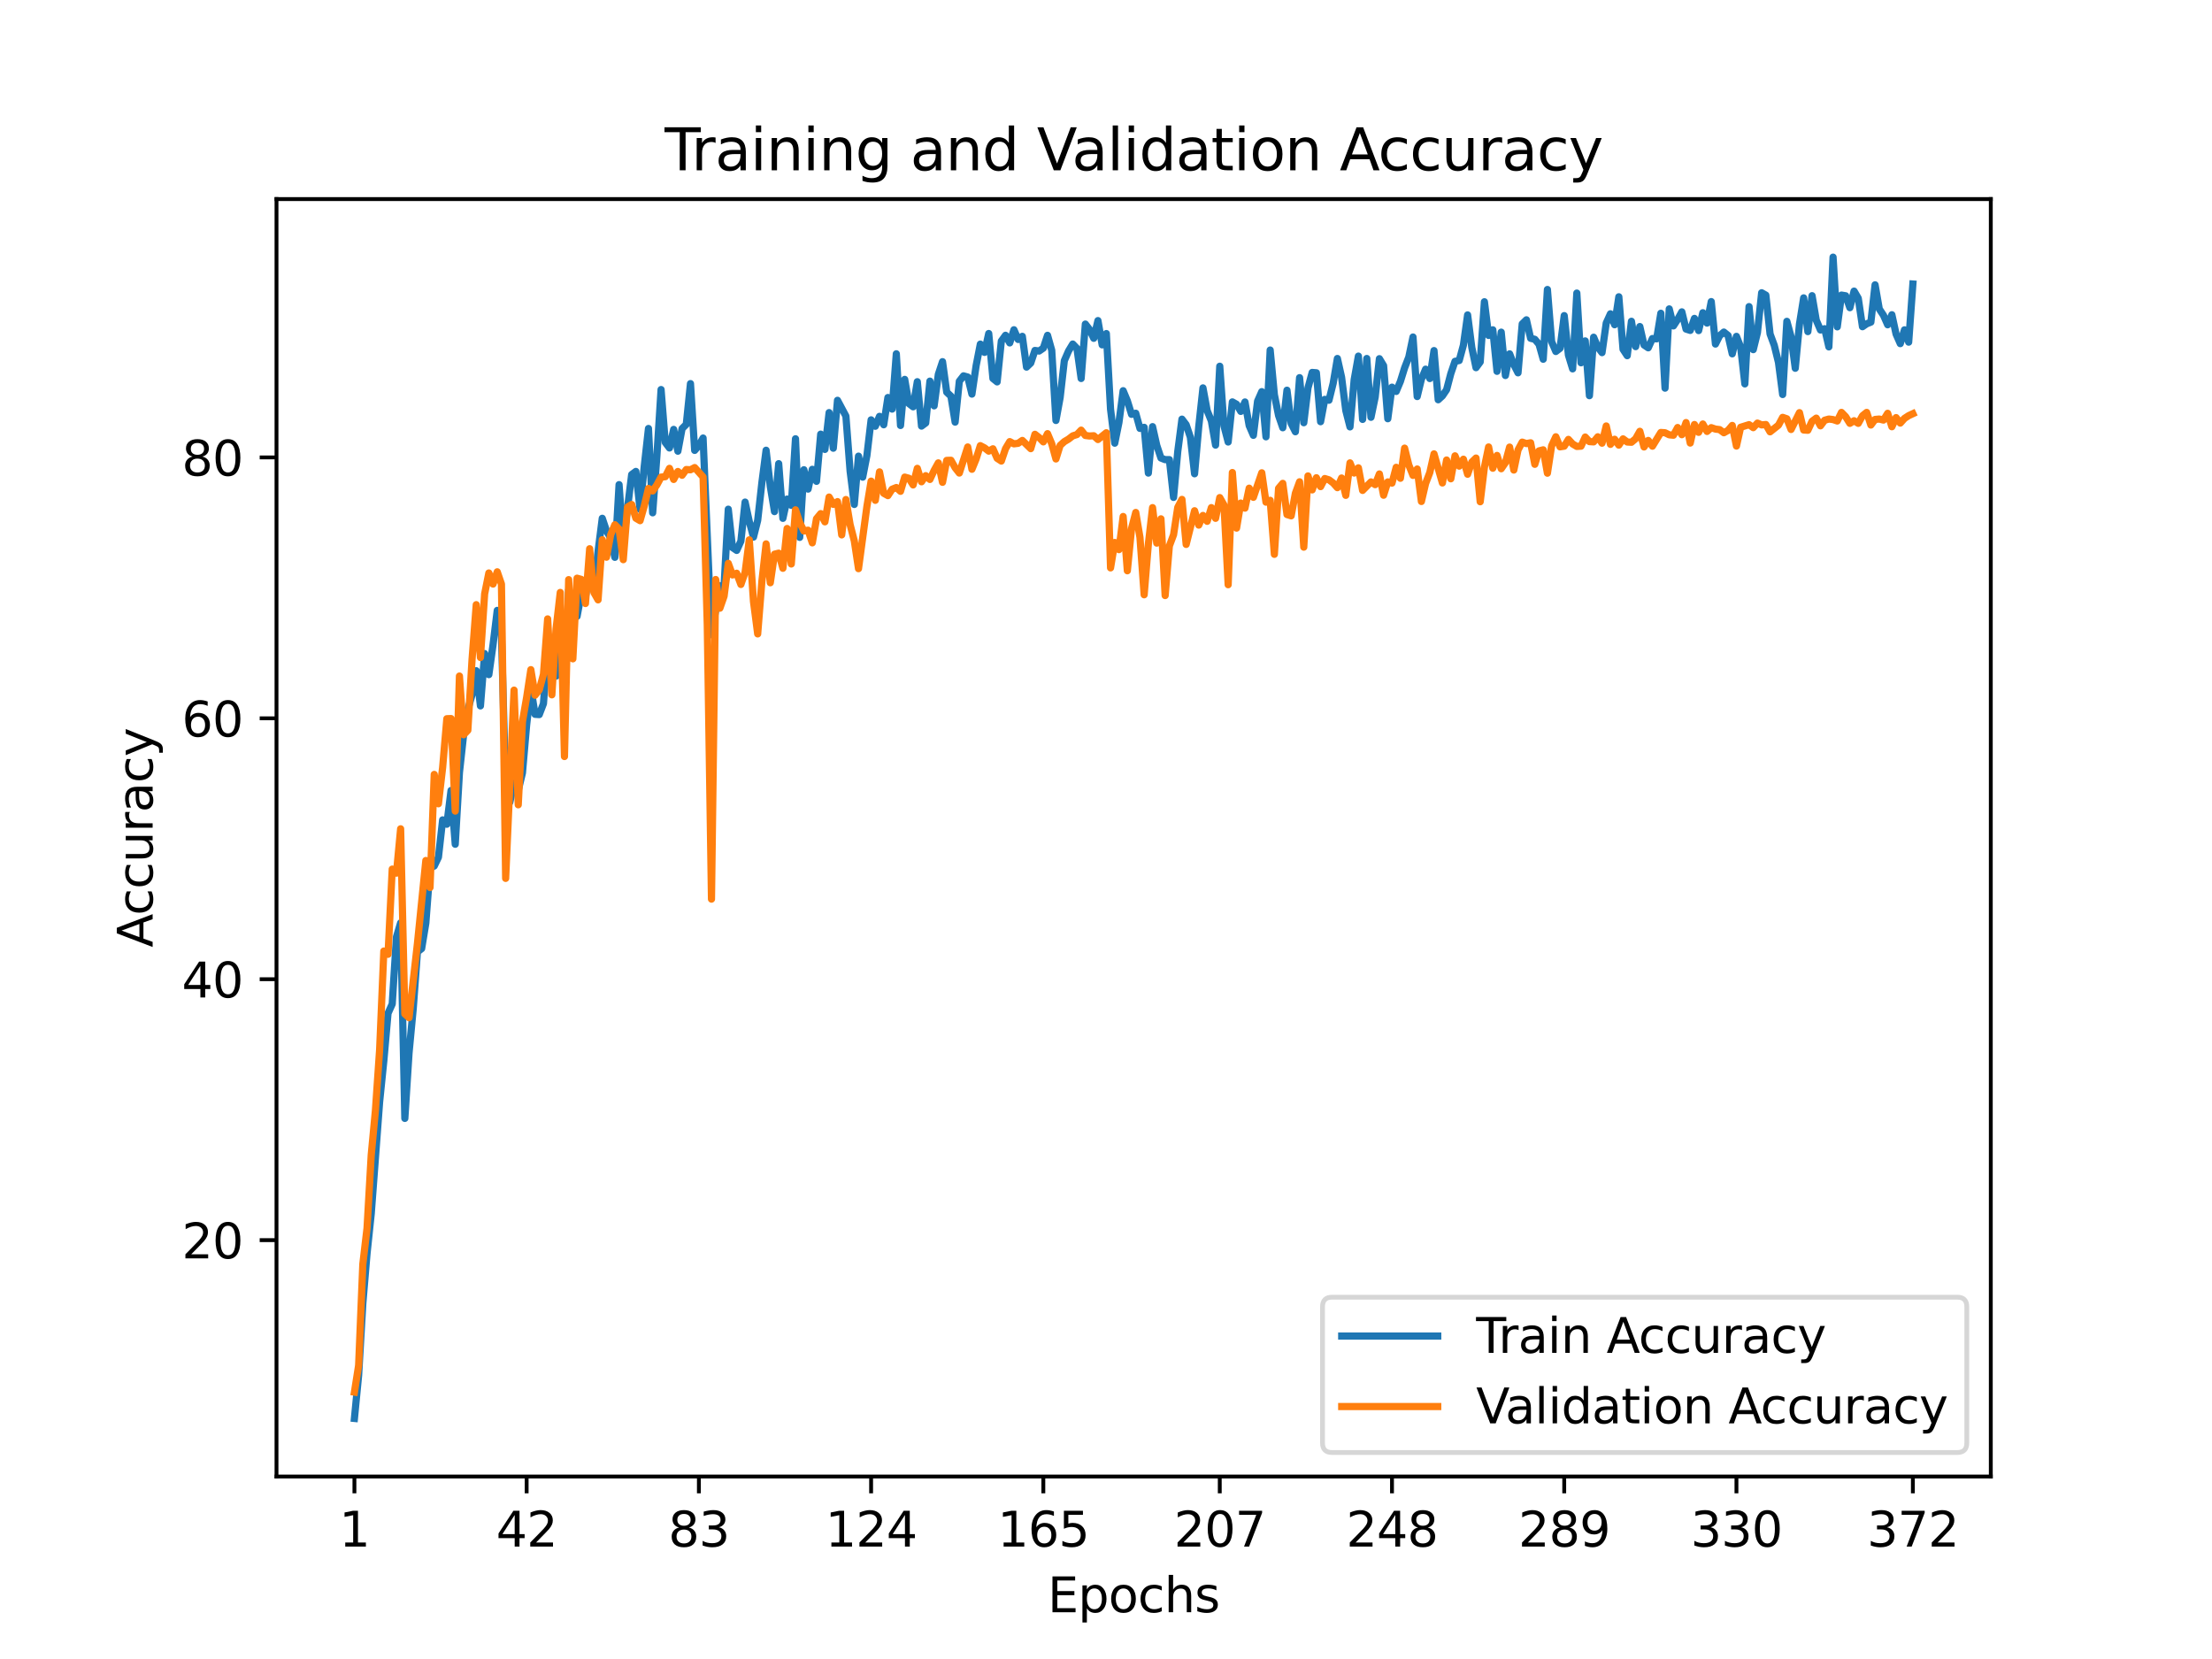 <?xml version="1.0" encoding="utf-8" standalone="no"?>
<!DOCTYPE svg PUBLIC "-//W3C//DTD SVG 1.1//EN"
  "http://www.w3.org/Graphics/SVG/1.1/DTD/svg11.dtd">
<svg height="345.6pt" version="1.1" viewBox="0 0 460.8 345.6" width="460.8pt" xmlns="http://www.w3.org/2000/svg" xmlns:xlink="http://www.w3.org/1999/xlink">
 <defs>
  <style type="text/css">*{stroke-linecap:butt;stroke-linejoin:round;}</style>
 </defs>
 <g id="figure_1">
  <g id="patch_1">
   <path d="M 0 345.6 
L 460.8 345.6 
L 460.8 0 
L 0 0 
z
" style="fill:#ffffff;"/>
  </g>
  <g id="axes_1">
   <g id="patch_2">
    <path d="M 57.6 307.584 
L 414.72 307.584 
L 414.72 41.472 
L 57.6 41.472 
z
" style="fill:#ffffff;"/>
   </g>
   <g id="matplotlib.axis_1">
    <g id="xtick_1">
     <g id="line2d_1">
      <defs>
       <path d="M 0 0 
L 0 3.5 
" id="m624cb7cf9d" style="stroke:#000000;stroke-width:0.8;"/>
      </defs>
      <g>
       <use style="stroke:#000000;stroke-width:0.8;" x="73.833" xlink:href="#m624cb7cf9d" y="307.584"/>
      </g>
     </g>
     <g id="text_1">
      <!-- 1 -->
      <g transform="translate(70.651 322.182)scale(0.1 -0.1)">
       <defs>
        <path d="M 794 531 
L 1825 531 
L 1825 4091 
L 703 3866 
L 703 4441 
L 1819 4666 
L 2450 4666 
L 2450 531 
L 3481 531 
L 3481 0 
L 794 0 
L 794 531 
z
" id="DejaVuSans-31" transform="scale(0.016)"/>
       </defs>
       <use xlink:href="#DejaVuSans-31"/>
      </g>
     </g>
    </g>
    <g id="xtick_2">
     <g id="line2d_2">
      <g>
       <use style="stroke:#000000;stroke-width:0.8;" x="109.711" xlink:href="#m624cb7cf9d" y="307.584"/>
      </g>
     </g>
     <g id="text_2">
      <!-- 42 -->
      <g transform="translate(103.348 322.182)scale(0.1 -0.1)">
       <defs>
        <path d="M 2419 4116 
L 825 1625 
L 2419 1625 
L 2419 4116 
z
M 2253 4666 
L 3047 4666 
L 3047 1625 
L 3713 1625 
L 3713 1100 
L 3047 1100 
L 3047 0 
L 2419 0 
L 2419 1100 
L 313 1100 
L 313 1709 
L 2253 4666 
z
" id="DejaVuSans-34" transform="scale(0.016)"/>
        <path d="M 1228 531 
L 3431 531 
L 3431 0 
L 469 0 
L 469 531 
Q 828 903 1448 1529 
Q 2069 2156 2228 2338 
Q 2531 2678 2651 2914 
Q 2772 3150 2772 3378 
Q 2772 3750 2511 3984 
Q 2250 4219 1831 4219 
Q 1534 4219 1204 4116 
Q 875 4013 500 3803 
L 500 4441 
Q 881 4594 1212 4672 
Q 1544 4750 1819 4750 
Q 2544 4750 2975 4387 
Q 3406 4025 3406 3419 
Q 3406 3131 3298 2873 
Q 3191 2616 2906 2266 
Q 2828 2175 2409 1742 
Q 1991 1309 1228 531 
z
" id="DejaVuSans-32" transform="scale(0.016)"/>
       </defs>
       <use xlink:href="#DejaVuSans-34"/>
       <use x="63.623" xlink:href="#DejaVuSans-32"/>
      </g>
     </g>
    </g>
    <g id="xtick_3">
     <g id="line2d_3">
      <g>
       <use style="stroke:#000000;stroke-width:0.8;" x="145.589" xlink:href="#m624cb7cf9d" y="307.584"/>
      </g>
     </g>
     <g id="text_3">
      <!-- 83 -->
      <g transform="translate(139.227 322.182)scale(0.1 -0.1)">
       <defs>
        <path d="M 2034 2216 
Q 1584 2216 1326 1975 
Q 1069 1734 1069 1313 
Q 1069 891 1326 650 
Q 1584 409 2034 409 
Q 2484 409 2743 651 
Q 3003 894 3003 1313 
Q 3003 1734 2745 1975 
Q 2488 2216 2034 2216 
z
M 1403 2484 
Q 997 2584 770 2862 
Q 544 3141 544 3541 
Q 544 4100 942 4425 
Q 1341 4750 2034 4750 
Q 2731 4750 3128 4425 
Q 3525 4100 3525 3541 
Q 3525 3141 3298 2862 
Q 3072 2584 2669 2484 
Q 3125 2378 3379 2068 
Q 3634 1759 3634 1313 
Q 3634 634 3220 271 
Q 2806 -91 2034 -91 
Q 1263 -91 848 271 
Q 434 634 434 1313 
Q 434 1759 690 2068 
Q 947 2378 1403 2484 
z
M 1172 3481 
Q 1172 3119 1398 2916 
Q 1625 2713 2034 2713 
Q 2441 2713 2670 2916 
Q 2900 3119 2900 3481 
Q 2900 3844 2670 4047 
Q 2441 4250 2034 4250 
Q 1625 4250 1398 4047 
Q 1172 3844 1172 3481 
z
" id="DejaVuSans-38" transform="scale(0.016)"/>
        <path d="M 2597 2516 
Q 3050 2419 3304 2112 
Q 3559 1806 3559 1356 
Q 3559 666 3084 287 
Q 2609 -91 1734 -91 
Q 1441 -91 1130 -33 
Q 819 25 488 141 
L 488 750 
Q 750 597 1062 519 
Q 1375 441 1716 441 
Q 2309 441 2620 675 
Q 2931 909 2931 1356 
Q 2931 1769 2642 2001 
Q 2353 2234 1838 2234 
L 1294 2234 
L 1294 2753 
L 1863 2753 
Q 2328 2753 2575 2939 
Q 2822 3125 2822 3475 
Q 2822 3834 2567 4026 
Q 2313 4219 1838 4219 
Q 1578 4219 1281 4162 
Q 984 4106 628 3988 
L 628 4550 
Q 988 4650 1302 4700 
Q 1616 4750 1894 4750 
Q 2613 4750 3031 4423 
Q 3450 4097 3450 3541 
Q 3450 3153 3228 2886 
Q 3006 2619 2597 2516 
z
" id="DejaVuSans-33" transform="scale(0.016)"/>
       </defs>
       <use xlink:href="#DejaVuSans-38"/>
       <use x="63.623" xlink:href="#DejaVuSans-33"/>
      </g>
     </g>
    </g>
    <g id="xtick_4">
     <g id="line2d_4">
      <g>
       <use style="stroke:#000000;stroke-width:0.8;" x="181.468" xlink:href="#m624cb7cf9d" y="307.584"/>
      </g>
     </g>
     <g id="text_4">
      <!-- 124 -->
      <g transform="translate(171.924 322.182)scale(0.1 -0.1)">
       <use xlink:href="#DejaVuSans-31"/>
       <use x="63.623" xlink:href="#DejaVuSans-32"/>
       <use x="127.246" xlink:href="#DejaVuSans-34"/>
      </g>
     </g>
    </g>
    <g id="xtick_5">
     <g id="line2d_5">
      <g>
       <use style="stroke:#000000;stroke-width:0.8;" x="217.346" xlink:href="#m624cb7cf9d" y="307.584"/>
      </g>
     </g>
     <g id="text_5">
      <!-- 165 -->
      <g transform="translate(207.802 322.182)scale(0.1 -0.1)">
       <defs>
        <path d="M 2113 2584 
Q 1688 2584 1439 2293 
Q 1191 2003 1191 1497 
Q 1191 994 1439 701 
Q 1688 409 2113 409 
Q 2538 409 2786 701 
Q 3034 994 3034 1497 
Q 3034 2003 2786 2293 
Q 2538 2584 2113 2584 
z
M 3366 4563 
L 3366 3988 
Q 3128 4100 2886 4159 
Q 2644 4219 2406 4219 
Q 1781 4219 1451 3797 
Q 1122 3375 1075 2522 
Q 1259 2794 1537 2939 
Q 1816 3084 2150 3084 
Q 2853 3084 3261 2657 
Q 3669 2231 3669 1497 
Q 3669 778 3244 343 
Q 2819 -91 2113 -91 
Q 1303 -91 875 529 
Q 447 1150 447 2328 
Q 447 3434 972 4092 
Q 1497 4750 2381 4750 
Q 2619 4750 2861 4703 
Q 3103 4656 3366 4563 
z
" id="DejaVuSans-36" transform="scale(0.016)"/>
        <path d="M 691 4666 
L 3169 4666 
L 3169 4134 
L 1269 4134 
L 1269 2991 
Q 1406 3038 1543 3061 
Q 1681 3084 1819 3084 
Q 2600 3084 3056 2656 
Q 3513 2228 3513 1497 
Q 3513 744 3044 326 
Q 2575 -91 1722 -91 
Q 1428 -91 1123 -41 
Q 819 9 494 109 
L 494 744 
Q 775 591 1075 516 
Q 1375 441 1709 441 
Q 2250 441 2565 725 
Q 2881 1009 2881 1497 
Q 2881 1984 2565 2268 
Q 2250 2553 1709 2553 
Q 1456 2553 1204 2497 
Q 953 2441 691 2322 
L 691 4666 
z
" id="DejaVuSans-35" transform="scale(0.016)"/>
       </defs>
       <use xlink:href="#DejaVuSans-31"/>
       <use x="63.623" xlink:href="#DejaVuSans-36"/>
       <use x="127.246" xlink:href="#DejaVuSans-35"/>
      </g>
     </g>
    </g>
    <g id="xtick_6">
     <g id="line2d_6">
      <g>
       <use style="stroke:#000000;stroke-width:0.8;" x="254.099" xlink:href="#m624cb7cf9d" y="307.584"/>
      </g>
     </g>
     <g id="text_6">
      <!-- 207 -->
      <g transform="translate(244.555 322.182)scale(0.1 -0.1)">
       <defs>
        <path d="M 2034 4250 
Q 1547 4250 1301 3770 
Q 1056 3291 1056 2328 
Q 1056 1369 1301 889 
Q 1547 409 2034 409 
Q 2525 409 2770 889 
Q 3016 1369 3016 2328 
Q 3016 3291 2770 3770 
Q 2525 4250 2034 4250 
z
M 2034 4750 
Q 2819 4750 3233 4129 
Q 3647 3509 3647 2328 
Q 3647 1150 3233 529 
Q 2819 -91 2034 -91 
Q 1250 -91 836 529 
Q 422 1150 422 2328 
Q 422 3509 836 4129 
Q 1250 4750 2034 4750 
z
" id="DejaVuSans-30" transform="scale(0.016)"/>
        <path d="M 525 4666 
L 3525 4666 
L 3525 4397 
L 1831 0 
L 1172 0 
L 2766 4134 
L 525 4134 
L 525 4666 
z
" id="DejaVuSans-37" transform="scale(0.016)"/>
       </defs>
       <use xlink:href="#DejaVuSans-32"/>
       <use x="63.623" xlink:href="#DejaVuSans-30"/>
       <use x="127.246" xlink:href="#DejaVuSans-37"/>
      </g>
     </g>
    </g>
    <g id="xtick_7">
     <g id="line2d_7">
      <g>
       <use style="stroke:#000000;stroke-width:0.8;" x="289.977" xlink:href="#m624cb7cf9d" y="307.584"/>
      </g>
     </g>
     <g id="text_7">
      <!-- 248 -->
      <g transform="translate(280.434 322.182)scale(0.1 -0.1)">
       <use xlink:href="#DejaVuSans-32"/>
       <use x="63.623" xlink:href="#DejaVuSans-34"/>
       <use x="127.246" xlink:href="#DejaVuSans-38"/>
      </g>
     </g>
    </g>
    <g id="xtick_8">
     <g id="line2d_8">
      <g>
       <use style="stroke:#000000;stroke-width:0.8;" x="325.856" xlink:href="#m624cb7cf9d" y="307.584"/>
      </g>
     </g>
     <g id="text_8">
      <!-- 289 -->
      <g transform="translate(316.312 322.182)scale(0.1 -0.1)">
       <defs>
        <path d="M 703 97 
L 703 672 
Q 941 559 1184 500 
Q 1428 441 1663 441 
Q 2288 441 2617 861 
Q 2947 1281 2994 2138 
Q 2813 1869 2534 1725 
Q 2256 1581 1919 1581 
Q 1219 1581 811 2004 
Q 403 2428 403 3163 
Q 403 3881 828 4315 
Q 1253 4750 1959 4750 
Q 2769 4750 3195 4129 
Q 3622 3509 3622 2328 
Q 3622 1225 3098 567 
Q 2575 -91 1691 -91 
Q 1453 -91 1209 -44 
Q 966 3 703 97 
z
M 1959 2075 
Q 2384 2075 2632 2365 
Q 2881 2656 2881 3163 
Q 2881 3666 2632 3958 
Q 2384 4250 1959 4250 
Q 1534 4250 1286 3958 
Q 1038 3666 1038 3163 
Q 1038 2656 1286 2365 
Q 1534 2075 1959 2075 
z
" id="DejaVuSans-39" transform="scale(0.016)"/>
       </defs>
       <use xlink:href="#DejaVuSans-32"/>
       <use x="63.623" xlink:href="#DejaVuSans-38"/>
       <use x="127.246" xlink:href="#DejaVuSans-39"/>
      </g>
     </g>
    </g>
    <g id="xtick_9">
     <g id="line2d_9">
      <g>
       <use style="stroke:#000000;stroke-width:0.8;" x="361.734" xlink:href="#m624cb7cf9d" y="307.584"/>
      </g>
     </g>
     <g id="text_9">
      <!-- 330 -->
      <g transform="translate(352.19 322.182)scale(0.1 -0.1)">
       <use xlink:href="#DejaVuSans-33"/>
       <use x="63.623" xlink:href="#DejaVuSans-33"/>
       <use x="127.246" xlink:href="#DejaVuSans-30"/>
      </g>
     </g>
    </g>
    <g id="xtick_10">
     <g id="line2d_10">
      <g>
       <use style="stroke:#000000;stroke-width:0.8;" x="398.487" xlink:href="#m624cb7cf9d" y="307.584"/>
      </g>
     </g>
     <g id="text_10">
      <!-- 372 -->
      <g transform="translate(388.944 322.182)scale(0.1 -0.1)">
       <use xlink:href="#DejaVuSans-33"/>
       <use x="63.623" xlink:href="#DejaVuSans-37"/>
       <use x="127.246" xlink:href="#DejaVuSans-32"/>
      </g>
     </g>
    </g>
    <g id="text_11">
     <!-- Epochs -->
     <g transform="translate(218.244 335.861)scale(0.1 -0.1)">
      <defs>
       <path d="M 628 4666 
L 3578 4666 
L 3578 4134 
L 1259 4134 
L 1259 2753 
L 3481 2753 
L 3481 2222 
L 1259 2222 
L 1259 531 
L 3634 531 
L 3634 0 
L 628 0 
L 628 4666 
z
" id="DejaVuSans-45" transform="scale(0.016)"/>
       <path d="M 1159 525 
L 1159 -1331 
L 581 -1331 
L 581 3500 
L 1159 3500 
L 1159 2969 
Q 1341 3281 1617 3432 
Q 1894 3584 2278 3584 
Q 2916 3584 3314 3078 
Q 3713 2572 3713 1747 
Q 3713 922 3314 415 
Q 2916 -91 2278 -91 
Q 1894 -91 1617 61 
Q 1341 213 1159 525 
z
M 3116 1747 
Q 3116 2381 2855 2742 
Q 2594 3103 2138 3103 
Q 1681 3103 1420 2742 
Q 1159 2381 1159 1747 
Q 1159 1113 1420 752 
Q 1681 391 2138 391 
Q 2594 391 2855 752 
Q 3116 1113 3116 1747 
z
" id="DejaVuSans-70" transform="scale(0.016)"/>
       <path d="M 1959 3097 
Q 1497 3097 1228 2736 
Q 959 2375 959 1747 
Q 959 1119 1226 758 
Q 1494 397 1959 397 
Q 2419 397 2687 759 
Q 2956 1122 2956 1747 
Q 2956 2369 2687 2733 
Q 2419 3097 1959 3097 
z
M 1959 3584 
Q 2709 3584 3137 3096 
Q 3566 2609 3566 1747 
Q 3566 888 3137 398 
Q 2709 -91 1959 -91 
Q 1206 -91 779 398 
Q 353 888 353 1747 
Q 353 2609 779 3096 
Q 1206 3584 1959 3584 
z
" id="DejaVuSans-6f" transform="scale(0.016)"/>
       <path d="M 3122 3366 
L 3122 2828 
Q 2878 2963 2633 3030 
Q 2388 3097 2138 3097 
Q 1578 3097 1268 2742 
Q 959 2388 959 1747 
Q 959 1106 1268 751 
Q 1578 397 2138 397 
Q 2388 397 2633 464 
Q 2878 531 3122 666 
L 3122 134 
Q 2881 22 2623 -34 
Q 2366 -91 2075 -91 
Q 1284 -91 818 406 
Q 353 903 353 1747 
Q 353 2603 823 3093 
Q 1294 3584 2113 3584 
Q 2378 3584 2631 3529 
Q 2884 3475 3122 3366 
z
" id="DejaVuSans-63" transform="scale(0.016)"/>
       <path d="M 3513 2113 
L 3513 0 
L 2938 0 
L 2938 2094 
Q 2938 2591 2744 2837 
Q 2550 3084 2163 3084 
Q 1697 3084 1428 2787 
Q 1159 2491 1159 1978 
L 1159 0 
L 581 0 
L 581 4863 
L 1159 4863 
L 1159 2956 
Q 1366 3272 1645 3428 
Q 1925 3584 2291 3584 
Q 2894 3584 3203 3211 
Q 3513 2838 3513 2113 
z
" id="DejaVuSans-68" transform="scale(0.016)"/>
       <path d="M 2834 3397 
L 2834 2853 
Q 2591 2978 2328 3040 
Q 2066 3103 1784 3103 
Q 1356 3103 1142 2972 
Q 928 2841 928 2578 
Q 928 2378 1081 2264 
Q 1234 2150 1697 2047 
L 1894 2003 
Q 2506 1872 2764 1633 
Q 3022 1394 3022 966 
Q 3022 478 2636 193 
Q 2250 -91 1575 -91 
Q 1294 -91 989 -36 
Q 684 19 347 128 
L 347 722 
Q 666 556 975 473 
Q 1284 391 1588 391 
Q 1994 391 2212 530 
Q 2431 669 2431 922 
Q 2431 1156 2273 1281 
Q 2116 1406 1581 1522 
L 1381 1569 
Q 847 1681 609 1914 
Q 372 2147 372 2553 
Q 372 3047 722 3315 
Q 1072 3584 1716 3584 
Q 2034 3584 2315 3537 
Q 2597 3491 2834 3397 
z
" id="DejaVuSans-73" transform="scale(0.016)"/>
      </defs>
      <use xlink:href="#DejaVuSans-45"/>
      <use x="63.184" xlink:href="#DejaVuSans-70"/>
      <use x="126.66" xlink:href="#DejaVuSans-6f"/>
      <use x="187.842" xlink:href="#DejaVuSans-63"/>
      <use x="242.822" xlink:href="#DejaVuSans-68"/>
      <use x="306.201" xlink:href="#DejaVuSans-73"/>
     </g>
    </g>
   </g>
   <g id="matplotlib.axis_2">
    <g id="ytick_1">
     <g id="line2d_11">
      <defs>
       <path d="M 0 0 
L -3.5 0 
" id="maedc10992d" style="stroke:#000000;stroke-width:0.8;"/>
      </defs>
      <g>
       <use style="stroke:#000000;stroke-width:0.8;" x="57.6" xlink:href="#maedc10992d" y="258.343"/>
      </g>
     </g>
     <g id="text_12">
      <!-- 20 -->
      <g transform="translate(37.875 262.142)scale(0.1 -0.1)">
       <use xlink:href="#DejaVuSans-32"/>
       <use x="63.623" xlink:href="#DejaVuSans-30"/>
      </g>
     </g>
    </g>
    <g id="ytick_2">
     <g id="line2d_12">
      <g>
       <use style="stroke:#000000;stroke-width:0.8;" x="57.6" xlink:href="#maedc10992d" y="203.99"/>
      </g>
     </g>
     <g id="text_13">
      <!-- 40 -->
      <g transform="translate(37.875 207.789)scale(0.1 -0.1)">
       <use xlink:href="#DejaVuSans-34"/>
       <use x="63.623" xlink:href="#DejaVuSans-30"/>
      </g>
     </g>
    </g>
    <g id="ytick_3">
     <g id="line2d_13">
      <g>
       <use style="stroke:#000000;stroke-width:0.8;" x="57.6" xlink:href="#maedc10992d" y="149.637"/>
      </g>
     </g>
     <g id="text_14">
      <!-- 60 -->
      <g transform="translate(37.875 153.436)scale(0.1 -0.1)">
       <use xlink:href="#DejaVuSans-36"/>
       <use x="63.623" xlink:href="#DejaVuSans-30"/>
      </g>
     </g>
    </g>
    <g id="ytick_4">
     <g id="line2d_14">
      <g>
       <use style="stroke:#000000;stroke-width:0.8;" x="57.6" xlink:href="#maedc10992d" y="95.284"/>
      </g>
     </g>
     <g id="text_15">
      <!-- 80 -->
      <g transform="translate(37.875 99.083)scale(0.1 -0.1)">
       <use xlink:href="#DejaVuSans-38"/>
       <use x="63.623" xlink:href="#DejaVuSans-30"/>
      </g>
     </g>
    </g>
    <g id="text_16">
     <!-- Accuracy -->
     <g transform="translate(31.795 197.356)rotate(-90)scale(0.1 -0.1)">
      <defs>
       <path d="M 2188 4044 
L 1331 1722 
L 3047 1722 
L 2188 4044 
z
M 1831 4666 
L 2547 4666 
L 4325 0 
L 3669 0 
L 3244 1197 
L 1141 1197 
L 716 0 
L 50 0 
L 1831 4666 
z
" id="DejaVuSans-41" transform="scale(0.016)"/>
       <path d="M 544 1381 
L 544 3500 
L 1119 3500 
L 1119 1403 
Q 1119 906 1312 657 
Q 1506 409 1894 409 
Q 2359 409 2629 706 
Q 2900 1003 2900 1516 
L 2900 3500 
L 3475 3500 
L 3475 0 
L 2900 0 
L 2900 538 
Q 2691 219 2414 64 
Q 2138 -91 1772 -91 
Q 1169 -91 856 284 
Q 544 659 544 1381 
z
M 1991 3584 
L 1991 3584 
z
" id="DejaVuSans-75" transform="scale(0.016)"/>
       <path d="M 2631 2963 
Q 2534 3019 2420 3045 
Q 2306 3072 2169 3072 
Q 1681 3072 1420 2755 
Q 1159 2438 1159 1844 
L 1159 0 
L 581 0 
L 581 3500 
L 1159 3500 
L 1159 2956 
Q 1341 3275 1631 3429 
Q 1922 3584 2338 3584 
Q 2397 3584 2469 3576 
Q 2541 3569 2628 3553 
L 2631 2963 
z
" id="DejaVuSans-72" transform="scale(0.016)"/>
       <path d="M 2194 1759 
Q 1497 1759 1228 1600 
Q 959 1441 959 1056 
Q 959 750 1161 570 
Q 1363 391 1709 391 
Q 2188 391 2477 730 
Q 2766 1069 2766 1631 
L 2766 1759 
L 2194 1759 
z
M 3341 1997 
L 3341 0 
L 2766 0 
L 2766 531 
Q 2569 213 2275 61 
Q 1981 -91 1556 -91 
Q 1019 -91 701 211 
Q 384 513 384 1019 
Q 384 1609 779 1909 
Q 1175 2209 1959 2209 
L 2766 2209 
L 2766 2266 
Q 2766 2663 2505 2880 
Q 2244 3097 1772 3097 
Q 1472 3097 1187 3025 
Q 903 2953 641 2809 
L 641 3341 
Q 956 3463 1253 3523 
Q 1550 3584 1831 3584 
Q 2591 3584 2966 3190 
Q 3341 2797 3341 1997 
z
" id="DejaVuSans-61" transform="scale(0.016)"/>
       <path d="M 2059 -325 
Q 1816 -950 1584 -1140 
Q 1353 -1331 966 -1331 
L 506 -1331 
L 506 -850 
L 844 -850 
Q 1081 -850 1212 -737 
Q 1344 -625 1503 -206 
L 1606 56 
L 191 3500 
L 800 3500 
L 1894 763 
L 2988 3500 
L 3597 3500 
L 2059 -325 
z
" id="DejaVuSans-79" transform="scale(0.016)"/>
      </defs>
      <use xlink:href="#DejaVuSans-41"/>
      <use x="66.658" xlink:href="#DejaVuSans-63"/>
      <use x="121.639" xlink:href="#DejaVuSans-63"/>
      <use x="176.619" xlink:href="#DejaVuSans-75"/>
      <use x="239.998" xlink:href="#DejaVuSans-72"/>
      <use x="281.111" xlink:href="#DejaVuSans-61"/>
      <use x="342.391" xlink:href="#DejaVuSans-63"/>
      <use x="397.371" xlink:href="#DejaVuSans-79"/>
     </g>
    </g>
   </g>
   <g id="line2d_15">
    <path clip-path="url(#p253fe4f661)" d="M 73.833 295.488 
L 74.708 286.493 
L 75.583 271.529 
L 76.458 261.142 
L 77.333 252.837 
L 79.083 229.52 
L 79.958 220.975 
L 80.833 211.094 
L 81.708 209.148 
L 82.584 195.196 
L 83.459 192.25 
L 84.334 232.982 
L 85.209 219.356 
L 86.084 210.099 
L 86.959 198.294 
L 87.834 197.614 
L 88.709 192.31 
L 89.584 180.847 
L 90.459 180.401 
L 91.334 178.585 
L 92.209 170.797 
L 93.084 171.704 
L 93.96 164.671 
L 94.835 175.873 
L 95.71 160.932 
L 96.585 153.001 
L 97.46 147.832 
L 98.335 144.702 
L 99.21 139.728 
L 100.085 147.05 
L 100.96 136.152 
L 101.835 140.538 
L 102.71 134.315 
L 103.585 127.157 
L 104.461 132.021 
L 105.336 164.323 
L 106.211 167.106 
L 107.086 163.057 
L 107.961 164.633 
L 108.836 160.997 
L 109.711 150.99 
L 110.586 143.316 
L 111.461 148.805 
L 112.336 148.865 
L 113.211 146.582 
L 114.086 135.081 
L 114.961 136.299 
L 115.837 140.848 
L 116.712 134.184 
L 117.587 146.631 
L 118.462 122.939 
L 119.337 128.38 
L 120.212 128.396 
L 121.087 123.732 
L 121.962 124.51 
L 122.837 117.879 
L 123.712 122.836 
L 124.587 114.873 
L 125.462 107.97 
L 126.338 110.59 
L 127.213 112.063 
L 128.088 116.101 
L 128.963 100.958 
L 129.838 113.036 
L 131.588 98.86 
L 132.463 98.208 
L 133.338 106.117 
L 134.213 97.094 
L 135.088 89.262 
L 135.963 106.829 
L 136.838 95.056 
L 137.714 81.152 
L 138.589 92.17 
L 139.464 93.322 
L 140.339 89.452 
L 141.214 93.99 
L 142.089 89.283 
L 142.964 88.408 
L 143.839 79.913 
L 144.714 93.827 
L 145.589 92.805 
L 146.464 91.251 
L 148.214 132.233 
L 149.965 122.037 
L 150.84 122.091 
L 151.715 106.073 
L 152.59 114.063 
L 153.465 114.661 
L 154.34 112.731 
L 155.215 104.595 
L 156.09 108.655 
L 156.965 111.883 
L 157.84 108.405 
L 158.715 100.529 
L 159.591 93.795 
L 160.466 101.339 
L 161.341 106.573 
L 162.216 96.588 
L 163.091 107.981 
L 163.966 103.964 
L 164.841 105.269 
L 165.716 91.403 
L 166.591 111.943 
L 167.466 97.855 
L 168.341 101.888 
L 169.216 97.768 
L 170.091 100.268 
L 170.967 90.441 
L 171.842 93.621 
L 172.717 85.952 
L 173.592 93.371 
L 174.467 83.392 
L 176.217 86.68 
L 177.092 98.132 
L 177.967 105.089 
L 178.842 95.023 
L 179.717 99.398 
L 180.592 94.893 
L 181.468 87.463 
L 182.343 88.794 
L 183.218 86.734 
L 184.093 88.484 
L 184.968 82.81 
L 185.843 85.223 
L 186.718 73.7 
L 187.593 88.637 
L 188.468 79.032 
L 189.343 84.071 
L 190.218 84.745 
L 191.093 79.516 
L 191.968 88.762 
L 192.844 88.109 
L 193.719 79.397 
L 194.594 84.544 
L 195.469 77.994 
L 196.344 75.342 
L 197.219 81.696 
L 198.094 82.527 
L 198.969 87.935 
L 199.844 79.418 
L 200.719 78.299 
L 201.594 78.543 
L 202.469 82.098 
L 203.345 76.163 
L 204.22 71.684 
L 205.095 73.407 
L 205.97 69.477 
L 206.845 78.848 
L 207.72 79.554 
L 208.595 71.053 
L 209.47 69.847 
L 210.345 71.434 
L 211.22 68.694 
L 212.095 70.716 
L 212.97 70.064 
L 213.845 76.472 
L 214.721 75.63 
L 215.596 73.005 
L 216.471 73.124 
L 217.346 72.521 
L 218.221 69.852 
L 219.096 72.977 
L 219.971 87.593 
L 220.846 82.815 
L 221.721 75.13 
L 222.596 73.119 
L 223.471 71.668 
L 224.346 72.581 
L 225.222 78.848 
L 226.097 67.51 
L 226.972 68.64 
L 227.847 70.477 
L 228.722 66.787 
L 229.597 71.841 
L 230.472 69.488 
L 231.347 85.256 
L 232.222 92.322 
L 233.097 88.001 
L 233.972 81.391 
L 234.847 83.495 
L 235.722 86.316 
L 236.598 86.087 
L 237.473 89.245 
L 238.348 89.017 
L 239.223 98.551 
L 240.098 88.876 
L 240.973 92.778 
L 241.848 95.414 
L 242.723 95.757 
L 243.598 95.746 
L 244.473 103.622 
L 245.348 94.056 
L 246.223 87.316 
L 247.098 88.474 
L 247.974 91.072 
L 248.849 98.697 
L 249.724 88.843 
L 250.599 80.804 
L 251.474 85.528 
L 252.349 87.702 
L 253.224 92.724 
L 254.099 76.293 
L 254.974 88.729 
L 255.849 92.077 
L 256.724 83.723 
L 257.599 84.218 
L 258.475 85.702 
L 259.35 83.739 
L 260.225 88.658 
L 261.1 90.686 
L 261.975 83.565 
L 262.85 81.587 
L 263.725 90.996 
L 264.6 72.918 
L 265.475 82.223 
L 266.35 86.566 
L 267.225 89.109 
L 268.1 81.288 
L 268.975 88.213 
L 269.851 89.941 
L 270.726 78.674 
L 271.601 88.06 
L 272.476 80.815 
L 273.351 77.587 
L 274.226 77.657 
L 275.101 87.848 
L 275.976 83.196 
L 276.851 83.375 
L 277.726 79.831 
L 278.601 74.679 
L 279.476 78.587 
L 280.352 85.522 
L 281.227 88.93 
L 282.102 79.076 
L 282.977 74.184 
L 283.852 87.37 
L 284.727 74.679 
L 285.602 86.93 
L 286.477 82.718 
L 287.352 74.722 
L 288.227 76.173 
L 289.102 87.229 
L 289.977 80.652 
L 290.852 81.544 
L 291.728 79.456 
L 292.603 76.641 
L 293.478 74.38 
L 294.353 70.205 
L 295.228 82.609 
L 296.103 78.994 
L 296.978 76.907 
L 297.853 78.858 
L 298.728 73.032 
L 299.603 83.277 
L 300.478 82.473 
L 301.353 81.179 
L 302.229 77.842 
L 303.104 75.271 
L 303.979 75.103 
L 304.854 71.896 
L 305.729 65.602 
L 306.604 72.401 
L 307.479 76.592 
L 308.354 75.402 
L 309.229 62.862 
L 310.104 69.879 
L 310.979 68.705 
L 311.854 77.353 
L 312.729 69.195 
L 313.605 78.223 
L 314.48 73.711 
L 315.355 75.945 
L 316.23 77.668 
L 317.105 67.482 
L 317.98 66.624 
L 318.855 70.472 
L 319.73 70.684 
L 320.605 71.716 
L 321.48 74.836 
L 322.355 60.308 
L 323.23 71.173 
L 324.106 73.222 
L 324.981 72.559 
L 325.856 65.749 
L 326.731 73.967 
L 327.606 76.842 
L 328.481 61.052 
L 329.356 75.576 
L 330.231 71.021 
L 331.106 82.429 
L 331.981 70.249 
L 332.856 72.336 
L 333.731 73.461 
L 334.606 67.303 
L 335.482 65.373 
L 336.357 67.651 
L 337.232 61.824 
L 338.107 72.765 
L 338.982 74.097 
L 339.857 66.928 
L 340.732 72.211 
L 341.607 68.026 
L 342.482 71.869 
L 343.357 72.456 
L 344.232 70.521 
L 345.107 70.591 
L 345.982 65.259 
L 346.858 80.859 
L 347.733 64.352 
L 348.608 67.89 
L 349.483 66.548 
L 350.358 64.966 
L 351.233 68.553 
L 352.108 68.83 
L 352.983 66.33 
L 353.858 68.868 
L 354.733 65.145 
L 355.608 67.308 
L 356.483 62.83 
L 357.359 71.673 
L 358.234 69.939 
L 359.109 69.178 
L 359.984 69.879 
L 360.859 73.711 
L 361.734 70.07 
L 362.609 72.309 
L 363.484 79.973 
L 364.359 63.873 
L 365.234 72.836 
L 366.109 69.276 
L 366.984 60.987 
L 367.859 61.482 
L 368.735 69.57 
L 369.61 71.934 
L 370.485 75.483 
L 371.36 82.185 
L 372.235 66.939 
L 373.11 70.14 
L 373.985 76.717 
L 374.86 67.51 
L 375.735 62.053 
L 376.61 69.08 
L 377.485 61.596 
L 378.36 66.7 
L 379.236 68.743 
L 380.111 68.477 
L 380.986 72.265 
L 381.861 53.568 
L 382.736 68.086 
L 383.611 61.471 
L 384.486 61.618 
L 385.361 64.096 
L 386.236 60.645 
L 387.111 62.134 
L 387.986 68.059 
L 388.861 67.455 
L 389.736 67.107 
L 390.612 59.335 
L 391.487 64.363 
L 392.362 65.683 
L 393.237 67.656 
L 394.112 65.569 
L 394.987 69.597 
L 395.862 71.586 
L 396.737 68.711 
L 397.612 71.276 
L 398.487 59.166 
L 398.487 59.166 
" style="fill:none;stroke:#1f77b4;stroke-linecap:square;stroke-width:1.5;"/>
   </g>
   <g id="line2d_16">
    <path clip-path="url(#p253fe4f661)" d="M 73.833 290.004 
L 74.708 284.46 
L 75.583 263.344 
L 76.458 255.87 
L 77.333 240.597 
L 78.208 231.302 
L 79.083 218.665 
L 79.958 198.12 
L 80.833 198.799 
L 81.708 181.053 
L 82.584 181.896 
L 83.459 172.656 
L 84.334 211.219 
L 85.209 212.007 
L 86.959 196.544 
L 88.709 179.259 
L 89.584 184.885 
L 90.459 161.323 
L 91.334 167.438 
L 92.209 159.883 
L 93.084 149.719 
L 93.96 149.691 
L 94.835 168.96 
L 95.71 140.832 
L 96.585 153.061 
L 97.46 152.137 
L 98.335 137.408 
L 99.21 125.966 
L 100.085 136.973 
L 100.96 123.711 
L 101.835 119.362 
L 102.71 121.672 
L 103.585 119.118 
L 104.461 121.672 
L 105.336 182.983 
L 107.086 143.767 
L 107.961 167.655 
L 108.836 150.316 
L 109.711 145.262 
L 110.586 139.5 
L 111.461 144.827 
L 112.336 143.713 
L 113.211 140.479 
L 114.086 128.929 
L 114.961 144.745 
L 115.837 131.021 
L 116.712 123.412 
L 117.587 157.6 
L 118.462 120.748 
L 119.337 137.245 
L 120.212 120.449 
L 121.087 120.694 
L 121.962 125.722 
L 122.837 114.308 
L 123.712 123.412 
L 124.587 124.961 
L 125.462 112.432 
L 126.338 116.074 
L 127.213 111.4 
L 128.088 109.307 
L 128.963 110.204 
L 129.838 116.59 
L 130.713 105.638 
L 131.588 105.095 
L 132.463 107.948 
L 133.338 108.465 
L 134.213 105.394 
L 135.088 101.752 
L 135.963 102.268 
L 136.838 101.018 
L 137.714 99.388 
L 138.589 99.306 
L 139.464 97.567 
L 140.339 99.877 
L 141.214 98.219 
L 142.089 99.007 
L 142.964 97.811 
L 143.839 97.866 
L 144.714 97.404 
L 146.464 99.36 
L 147.339 130.26 
L 148.214 187.304 
L 149.09 120.721 
L 149.965 126.7 
L 150.84 124.2 
L 151.715 117.351 
L 152.59 119.77 
L 153.465 119.417 
L 154.34 121.754 
L 155.215 119.226 
L 156.09 112.46 
L 156.965 125.314 
L 157.84 132.054 
L 158.715 121.074 
L 159.591 113.302 
L 160.466 121.401 
L 161.341 115.449 
L 162.216 115.232 
L 163.091 118.384 
L 163.966 110.095 
L 164.841 117.487 
L 165.716 106.209 
L 166.591 108.845 
L 167.466 110.612 
L 168.341 110.448 
L 169.216 113.085 
L 170.091 108.057 
L 170.967 106.997 
L 171.842 108.709 
L 172.717 103.546 
L 173.592 105.068 
L 174.467 104.497 
L 175.342 111.427 
L 176.217 104.062 
L 177.092 109.28 
L 177.967 112.677 
L 178.842 118.466 
L 180.592 105.502 
L 181.468 100.23 
L 182.343 104.225 
L 183.218 98.301 
L 184.093 102.758 
L 184.968 103.247 
L 185.843 101.915 
L 186.718 101.562 
L 187.593 102.35 
L 188.468 99.388 
L 189.343 99.632 
L 190.218 101.018 
L 191.093 97.567 
L 191.968 100.366 
L 192.844 99.089 
L 193.719 99.877 
L 194.594 98.002 
L 195.469 96.425 
L 196.344 100.475 
L 197.219 95.909 
L 198.094 95.882 
L 198.969 97.431 
L 199.844 98.545 
L 201.594 93.11 
L 202.469 97.757 
L 203.345 95.61 
L 204.22 92.838 
L 205.095 93.3 
L 205.97 93.979 
L 206.845 93.49 
L 207.72 95.474 
L 208.595 96.045 
L 209.47 93.463 
L 210.345 91.996 
L 211.22 92.458 
L 212.095 92.349 
L 212.97 91.751 
L 214.721 93.463 
L 215.596 90.474 
L 216.471 91.153 
L 217.346 92.05 
L 218.221 90.338 
L 219.096 92.43 
L 219.971 95.61 
L 220.846 92.784 
L 221.721 91.996 
L 222.596 91.479 
L 223.471 90.8 
L 224.346 90.528 
L 225.222 89.604 
L 226.097 90.718 
L 226.972 90.827 
L 227.847 90.773 
L 228.722 91.561 
L 230.472 90.148 
L 231.347 118.302 
L 232.222 113.003 
L 233.097 114.498 
L 233.972 107.595 
L 234.847 118.9 
L 235.722 110.095 
L 236.598 106.752 
L 237.473 111.943 
L 238.348 123.901 
L 239.223 113.329 
L 240.098 105.747 
L 240.973 113.139 
L 241.848 108.084 
L 242.723 124.064 
L 243.598 113.737 
L 244.473 111.4 
L 245.348 105.693 
L 246.223 104.035 
L 247.098 113.411 
L 248.849 106.399 
L 249.724 109.389 
L 250.599 107.378 
L 251.474 108.6 
L 252.349 105.747 
L 253.224 107.975 
L 254.099 103.654 
L 254.974 105.203 
L 255.849 121.808 
L 256.724 98.436 
L 257.599 110.014 
L 258.475 104.796 
L 259.35 105.856 
L 260.225 101.698 
L 261.1 103.6 
L 262.85 98.491 
L 263.725 104.606 
L 264.6 104.225 
L 265.475 115.476 
L 266.35 101.725 
L 267.225 100.692 
L 268.1 107.187 
L 268.975 107.459 
L 269.851 102.758 
L 270.726 100.366 
L 271.601 113.981 
L 272.476 99.143 
L 273.351 102.051 
L 274.226 99.524 
L 275.101 101.372 
L 275.976 99.687 
L 276.851 99.958 
L 277.726 100.611 
L 278.601 101.589 
L 279.476 99.578 
L 280.352 103.192 
L 281.227 96.425 
L 282.102 98.545 
L 282.977 97.458 
L 283.852 102.16 
L 285.602 100.393 
L 286.477 100.964 
L 287.352 98.735 
L 288.227 103.165 
L 289.102 100.393 
L 289.977 100.638 
L 290.852 97.349 
L 291.728 99.632 
L 292.603 93.354 
L 293.478 96.86 
L 294.353 99.034 
L 295.228 97.703 
L 296.103 104.47 
L 296.978 100.719 
L 297.853 98.436 
L 298.728 94.55 
L 300.478 100.611 
L 301.353 95.827 
L 302.229 99.741 
L 303.104 94.958 
L 303.979 97.105 
L 304.854 95.664 
L 305.729 98.79 
L 306.604 96.262 
L 307.479 95.42 
L 308.354 104.524 
L 309.229 97.322 
L 310.104 93.11 
L 310.979 97.54 
L 311.854 94.876 
L 312.729 97.648 
L 313.605 96.371 
L 314.48 93.137 
L 315.355 97.92 
L 316.23 93.735 
L 317.105 92.104 
L 317.98 92.403 
L 318.855 92.24 
L 319.73 96.724 
L 320.605 93.925 
L 321.48 93.708 
L 322.355 98.572 
L 323.23 92.865 
L 324.106 90.99 
L 324.981 93.083 
L 325.856 92.947 
L 326.731 91.534 
L 327.606 92.485 
L 328.481 93.001 
L 329.356 92.947 
L 330.231 91.044 
L 331.106 91.996 
L 331.981 92.05 
L 332.856 90.99 
L 333.731 92.322 
L 334.606 88.734 
L 335.482 92.566 
L 336.357 91.506 
L 337.232 92.729 
L 338.107 91.425 
L 338.982 92.077 
L 339.857 92.131 
L 340.732 91.398 
L 341.607 89.849 
L 342.482 93.11 
L 343.357 91.751 
L 344.232 92.947 
L 345.982 90.093 
L 346.858 90.148 
L 347.733 90.582 
L 348.608 90.664 
L 349.483 89.061 
L 350.358 90.555 
L 351.233 88.028 
L 352.108 92.295 
L 352.983 88.435 
L 353.858 90.066 
L 354.733 88.327 
L 355.608 89.876 
L 356.483 89.088 
L 357.359 89.387 
L 358.234 89.495 
L 359.109 90.148 
L 359.984 89.658 
L 360.859 88.626 
L 361.734 92.92 
L 362.609 89.006 
L 364.359 88.463 
L 365.234 89.088 
L 366.109 88.137 
L 366.984 88.517 
L 367.859 88.435 
L 368.735 89.957 
L 370.485 88.571 
L 371.36 86.941 
L 372.235 87.24 
L 373.11 89.468 
L 374.86 85.962 
L 375.735 89.577 
L 376.61 89.631 
L 377.485 87.756 
L 378.36 87.104 
L 379.236 88.707 
L 380.111 87.539 
L 380.986 87.294 
L 381.861 87.403 
L 382.736 87.702 
L 383.611 85.908 
L 384.486 86.805 
L 385.361 88.191 
L 386.236 87.647 
L 387.111 88.191 
L 387.986 86.615 
L 388.861 85.908 
L 389.736 88.544 
L 390.612 87.376 
L 391.487 87.294 
L 392.362 87.511 
L 393.237 86.098 
L 394.112 88.897 
L 394.987 86.995 
L 395.862 88.137 
L 396.737 87.158 
L 397.612 86.587 
L 398.487 86.18 
L 398.487 86.18 
" style="fill:none;stroke:#ff7f0e;stroke-linecap:square;stroke-width:1.5;"/>
   </g>
   <g id="patch_3">
    <path d="M 57.6 307.584 
L 57.6 41.472 
" style="fill:none;stroke:#000000;stroke-linecap:square;stroke-linejoin:miter;stroke-width:0.8;"/>
   </g>
   <g id="patch_4">
    <path d="M 414.72 307.584 
L 414.72 41.472 
" style="fill:none;stroke:#000000;stroke-linecap:square;stroke-linejoin:miter;stroke-width:0.8;"/>
   </g>
   <g id="patch_5">
    <path d="M 57.6 307.584 
L 414.72 307.584 
" style="fill:none;stroke:#000000;stroke-linecap:square;stroke-linejoin:miter;stroke-width:0.8;"/>
   </g>
   <g id="patch_6">
    <path d="M 57.6 41.472 
L 414.72 41.472 
" style="fill:none;stroke:#000000;stroke-linecap:square;stroke-linejoin:miter;stroke-width:0.8;"/>
   </g>
   <g id="text_17">
    <!-- Training and Validation Accuracy -->
    <g transform="translate(138.458 35.472)scale(0.12 -0.12)">
     <defs>
      <path d="M -19 4666 
L 3928 4666 
L 3928 4134 
L 2272 4134 
L 2272 0 
L 1638 0 
L 1638 4134 
L -19 4134 
L -19 4666 
z
" id="DejaVuSans-54" transform="scale(0.016)"/>
      <path d="M 603 3500 
L 1178 3500 
L 1178 0 
L 603 0 
L 603 3500 
z
M 603 4863 
L 1178 4863 
L 1178 4134 
L 603 4134 
L 603 4863 
z
" id="DejaVuSans-69" transform="scale(0.016)"/>
      <path d="M 3513 2113 
L 3513 0 
L 2938 0 
L 2938 2094 
Q 2938 2591 2744 2837 
Q 2550 3084 2163 3084 
Q 1697 3084 1428 2787 
Q 1159 2491 1159 1978 
L 1159 0 
L 581 0 
L 581 3500 
L 1159 3500 
L 1159 2956 
Q 1366 3272 1645 3428 
Q 1925 3584 2291 3584 
Q 2894 3584 3203 3211 
Q 3513 2838 3513 2113 
z
" id="DejaVuSans-6e" transform="scale(0.016)"/>
      <path d="M 2906 1791 
Q 2906 2416 2648 2759 
Q 2391 3103 1925 3103 
Q 1463 3103 1205 2759 
Q 947 2416 947 1791 
Q 947 1169 1205 825 
Q 1463 481 1925 481 
Q 2391 481 2648 825 
Q 2906 1169 2906 1791 
z
M 3481 434 
Q 3481 -459 3084 -895 
Q 2688 -1331 1869 -1331 
Q 1566 -1331 1297 -1286 
Q 1028 -1241 775 -1147 
L 775 -588 
Q 1028 -725 1275 -790 
Q 1522 -856 1778 -856 
Q 2344 -856 2625 -561 
Q 2906 -266 2906 331 
L 2906 616 
Q 2728 306 2450 153 
Q 2172 0 1784 0 
Q 1141 0 747 490 
Q 353 981 353 1791 
Q 353 2603 747 3093 
Q 1141 3584 1784 3584 
Q 2172 3584 2450 3431 
Q 2728 3278 2906 2969 
L 2906 3500 
L 3481 3500 
L 3481 434 
z
" id="DejaVuSans-67" transform="scale(0.016)"/>
      <path id="DejaVuSans-20" transform="scale(0.016)"/>
      <path d="M 2906 2969 
L 2906 4863 
L 3481 4863 
L 3481 0 
L 2906 0 
L 2906 525 
Q 2725 213 2448 61 
Q 2172 -91 1784 -91 
Q 1150 -91 751 415 
Q 353 922 353 1747 
Q 353 2572 751 3078 
Q 1150 3584 1784 3584 
Q 2172 3584 2448 3432 
Q 2725 3281 2906 2969 
z
M 947 1747 
Q 947 1113 1208 752 
Q 1469 391 1925 391 
Q 2381 391 2643 752 
Q 2906 1113 2906 1747 
Q 2906 2381 2643 2742 
Q 2381 3103 1925 3103 
Q 1469 3103 1208 2742 
Q 947 2381 947 1747 
z
" id="DejaVuSans-64" transform="scale(0.016)"/>
      <path d="M 1831 0 
L 50 4666 
L 709 4666 
L 2188 738 
L 3669 4666 
L 4325 4666 
L 2547 0 
L 1831 0 
z
" id="DejaVuSans-56" transform="scale(0.016)"/>
      <path d="M 603 4863 
L 1178 4863 
L 1178 0 
L 603 0 
L 603 4863 
z
" id="DejaVuSans-6c" transform="scale(0.016)"/>
      <path d="M 1172 4494 
L 1172 3500 
L 2356 3500 
L 2356 3053 
L 1172 3053 
L 1172 1153 
Q 1172 725 1289 603 
Q 1406 481 1766 481 
L 2356 481 
L 2356 0 
L 1766 0 
Q 1100 0 847 248 
Q 594 497 594 1153 
L 594 3053 
L 172 3053 
L 172 3500 
L 594 3500 
L 594 4494 
L 1172 4494 
z
" id="DejaVuSans-74" transform="scale(0.016)"/>
     </defs>
     <use xlink:href="#DejaVuSans-54"/>
     <use x="46.334" xlink:href="#DejaVuSans-72"/>
     <use x="87.447" xlink:href="#DejaVuSans-61"/>
     <use x="148.727" xlink:href="#DejaVuSans-69"/>
     <use x="176.51" xlink:href="#DejaVuSans-6e"/>
     <use x="239.889" xlink:href="#DejaVuSans-69"/>
     <use x="267.672" xlink:href="#DejaVuSans-6e"/>
     <use x="331.051" xlink:href="#DejaVuSans-67"/>
     <use x="394.527" xlink:href="#DejaVuSans-20"/>
     <use x="426.314" xlink:href="#DejaVuSans-61"/>
     <use x="487.594" xlink:href="#DejaVuSans-6e"/>
     <use x="550.973" xlink:href="#DejaVuSans-64"/>
     <use x="614.449" xlink:href="#DejaVuSans-20"/>
     <use x="646.236" xlink:href="#DejaVuSans-56"/>
     <use x="706.895" xlink:href="#DejaVuSans-61"/>
     <use x="768.174" xlink:href="#DejaVuSans-6c"/>
     <use x="795.957" xlink:href="#DejaVuSans-69"/>
     <use x="823.74" xlink:href="#DejaVuSans-64"/>
     <use x="887.217" xlink:href="#DejaVuSans-61"/>
     <use x="948.496" xlink:href="#DejaVuSans-74"/>
     <use x="987.705" xlink:href="#DejaVuSans-69"/>
     <use x="1015.488" xlink:href="#DejaVuSans-6f"/>
     <use x="1076.67" xlink:href="#DejaVuSans-6e"/>
     <use x="1140.049" xlink:href="#DejaVuSans-20"/>
     <use x="1171.836" xlink:href="#DejaVuSans-41"/>
     <use x="1238.494" xlink:href="#DejaVuSans-63"/>
     <use x="1293.475" xlink:href="#DejaVuSans-63"/>
     <use x="1348.455" xlink:href="#DejaVuSans-75"/>
     <use x="1411.834" xlink:href="#DejaVuSans-72"/>
     <use x="1452.947" xlink:href="#DejaVuSans-61"/>
     <use x="1514.227" xlink:href="#DejaVuSans-63"/>
     <use x="1569.207" xlink:href="#DejaVuSans-79"/>
    </g>
   </g>
   <g id="legend_1">
    <g id="patch_7">
     <path d="M 277.504 302.584 
L 407.72 302.584 
Q 409.72 302.584 409.72 300.584 
L 409.72 272.228 
Q 409.72 270.228 407.72 270.228 
L 277.504 270.228 
Q 275.504 270.228 275.504 272.228 
L 275.504 300.584 
Q 275.504 302.584 277.504 302.584 
z
" style="fill:#ffffff;opacity:0.8;stroke:#cccccc;stroke-linejoin:miter;"/>
    </g>
    <g id="line2d_17">
     <path d="M 279.504 278.326 
L 299.504 278.326 
" style="fill:none;stroke:#1f77b4;stroke-linecap:square;stroke-width:1.5;"/>
    </g>
    <g id="line2d_18"/>
    <g id="text_18">
     <!-- Train Accuracy -->
     <g transform="translate(307.504 281.826)scale(0.1 -0.1)">
      <use xlink:href="#DejaVuSans-54"/>
      <use x="46.334" xlink:href="#DejaVuSans-72"/>
      <use x="87.447" xlink:href="#DejaVuSans-61"/>
      <use x="148.727" xlink:href="#DejaVuSans-69"/>
      <use x="176.51" xlink:href="#DejaVuSans-6e"/>
      <use x="239.889" xlink:href="#DejaVuSans-20"/>
      <use x="271.676" xlink:href="#DejaVuSans-41"/>
      <use x="338.334" xlink:href="#DejaVuSans-63"/>
      <use x="393.314" xlink:href="#DejaVuSans-63"/>
      <use x="448.295" xlink:href="#DejaVuSans-75"/>
      <use x="511.674" xlink:href="#DejaVuSans-72"/>
      <use x="552.787" xlink:href="#DejaVuSans-61"/>
      <use x="614.066" xlink:href="#DejaVuSans-63"/>
      <use x="669.047" xlink:href="#DejaVuSans-79"/>
     </g>
    </g>
    <g id="line2d_19">
     <path d="M 279.504 293.004 
L 299.504 293.004 
" style="fill:none;stroke:#ff7f0e;stroke-linecap:square;stroke-width:1.5;"/>
    </g>
    <g id="line2d_20"/>
    <g id="text_19">
     <!-- Validation Accuracy -->
     <g transform="translate(307.504 296.504)scale(0.1 -0.1)">
      <use xlink:href="#DejaVuSans-56"/>
      <use x="60.658" xlink:href="#DejaVuSans-61"/>
      <use x="121.938" xlink:href="#DejaVuSans-6c"/>
      <use x="149.721" xlink:href="#DejaVuSans-69"/>
      <use x="177.504" xlink:href="#DejaVuSans-64"/>
      <use x="240.98" xlink:href="#DejaVuSans-61"/>
      <use x="302.26" xlink:href="#DejaVuSans-74"/>
      <use x="341.469" xlink:href="#DejaVuSans-69"/>
      <use x="369.252" xlink:href="#DejaVuSans-6f"/>
      <use x="430.434" xlink:href="#DejaVuSans-6e"/>
      <use x="493.812" xlink:href="#DejaVuSans-20"/>
      <use x="525.6" xlink:href="#DejaVuSans-41"/>
      <use x="592.258" xlink:href="#DejaVuSans-63"/>
      <use x="647.238" xlink:href="#DejaVuSans-63"/>
      <use x="702.219" xlink:href="#DejaVuSans-75"/>
      <use x="765.598" xlink:href="#DejaVuSans-72"/>
      <use x="806.711" xlink:href="#DejaVuSans-61"/>
      <use x="867.99" xlink:href="#DejaVuSans-63"/>
      <use x="922.971" xlink:href="#DejaVuSans-79"/>
     </g>
    </g>
   </g>
  </g>
 </g>
 <defs>
  <clipPath id="p253fe4f661">
   <rect height="266.112" width="357.12" x="57.6" y="41.472"/>
  </clipPath>
 </defs>
</svg>
